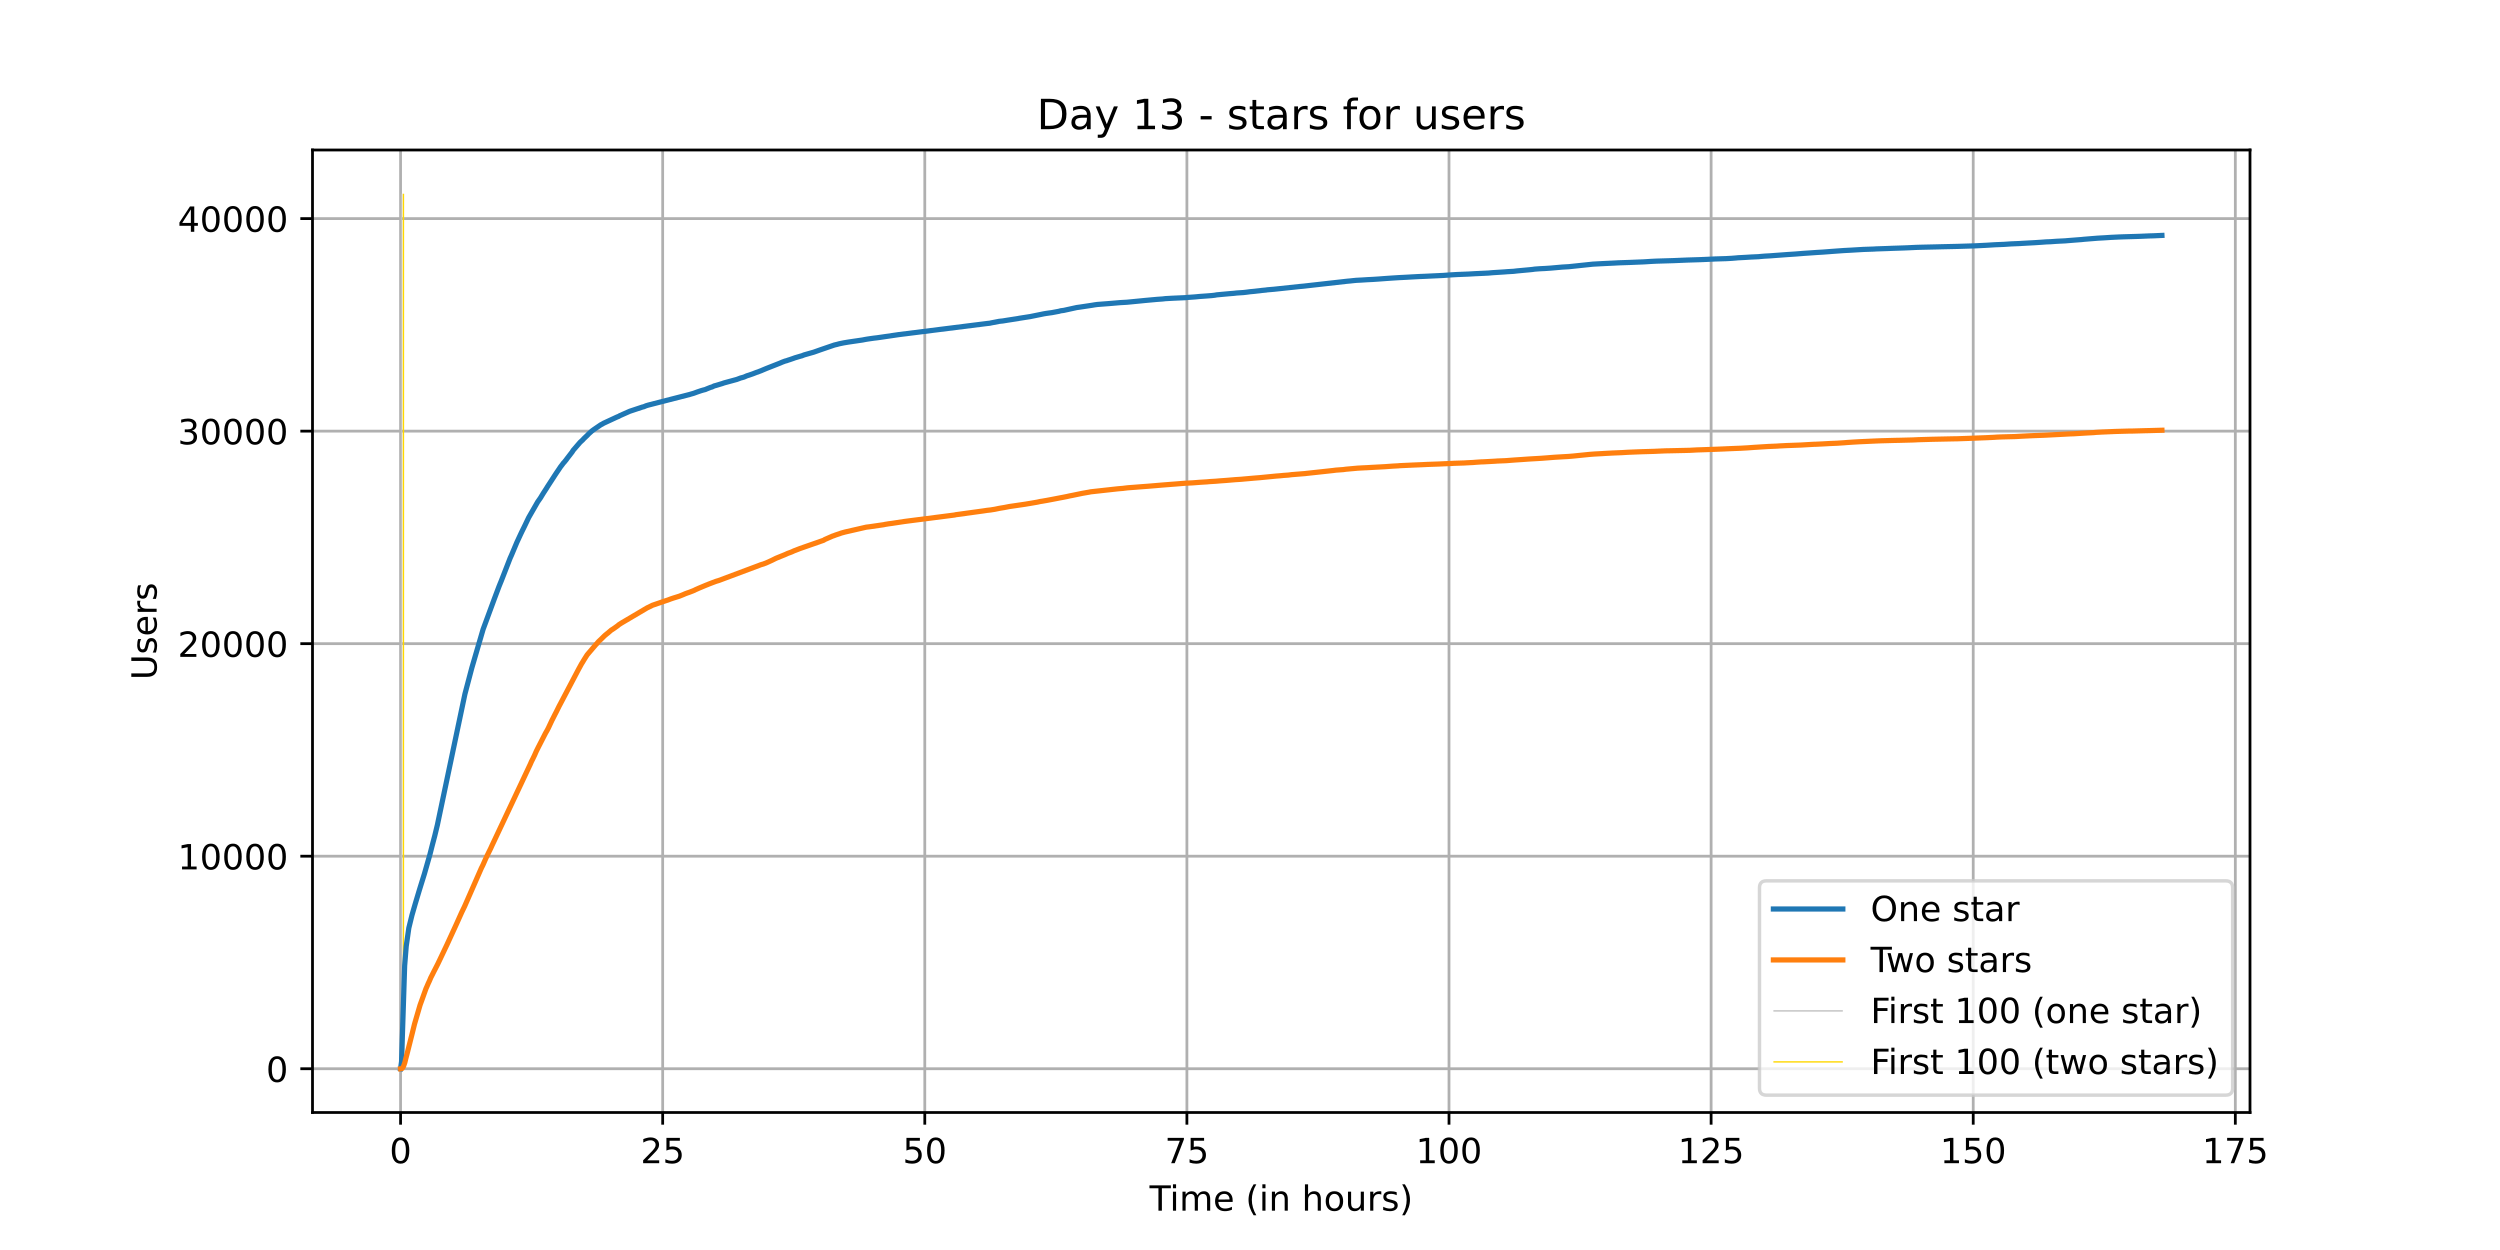<?xml version="1.0" encoding="utf-8" standalone="no"?>
<!DOCTYPE svg PUBLIC "-//W3C//DTD SVG 1.1//EN"
  "http://www.w3.org/Graphics/SVG/1.1/DTD/svg11.dtd">
<!-- Created with matplotlib (https://matplotlib.org/) -->
<svg height="360pt" version="1.1" viewBox="0 0 720 360" width="720pt" xmlns="http://www.w3.org/2000/svg" xmlns:xlink="http://www.w3.org/1999/xlink">
 <defs>
  <style type="text/css">*{stroke-linecap:butt;stroke-linejoin:round;}</style>
 </defs>
 <g id="figure_1">
  <g id="patch_1">
   <path d="M 0 360 
L 720 360 
L 720 0 
L 0 0 
z
" style="fill:#ffffff;"/>
  </g>
  <g id="axes_1">
   <g id="patch_2">
    <path d="M 90 320.4 
L 648 320.4 
L 648 43.2 
L 90 43.2 
z
" style="fill:#ffffff;"/>
   </g>
   <g id="matplotlib.axis_1">
    <g id="xtick_1">
     <g id="line2d_1">
      <path clip-path="url(#pedbdccab74)" d="M 115.364 320.4 
L 115.364 43.2 
" style="fill:none;stroke:#b0b0b0;stroke-linecap:square;stroke-width:0.8;"/>
     </g>
     <g id="line2d_2">
      <defs>
       <path d="M 0 0 
L 0 3.5 
" id="mbe514b36fb" style="stroke:#000000;stroke-width:0.8;"/>
      </defs>
      <g>
       <use style="stroke:#000000;stroke-width:0.8;" x="115.364" xlink:href="#mbe514b36fb" y="320.4"/>
      </g>
     </g>
     <g id="text_1">
      <!-- 0 -->
      <g transform="translate(112.182 334.998)scale(0.1 -0.1)">
       <defs>
        <path d="M 31.781 66.406 
Q 24.172 66.406 20.328 58.906 
Q 16.5 51.422 16.5 36.375 
Q 16.5 21.391 20.328 13.891 
Q 24.172 6.391 31.781 6.391 
Q 39.453 6.391 43.281 13.891 
Q 47.125 21.391 47.125 36.375 
Q 47.125 51.422 43.281 58.906 
Q 39.453 66.406 31.781 66.406 
z
M 31.781 74.219 
Q 44.047 74.219 50.516 64.516 
Q 56.984 54.828 56.984 36.375 
Q 56.984 17.969 50.516 8.266 
Q 44.047 -1.422 31.781 -1.422 
Q 19.531 -1.422 13.062 8.266 
Q 6.594 17.969 6.594 36.375 
Q 6.594 54.828 13.062 64.516 
Q 19.531 74.219 31.781 74.219 
z
" id="DejaVuSans-48"/>
       </defs>
       <use xlink:href="#DejaVuSans-48"/>
      </g>
     </g>
    </g>
    <g id="xtick_2">
     <g id="line2d_3">
      <path clip-path="url(#pedbdccab74)" d="M 190.851 320.4 
L 190.851 43.2 
" style="fill:none;stroke:#b0b0b0;stroke-linecap:square;stroke-width:0.8;"/>
     </g>
     <g id="line2d_4">
      <g>
       <use style="stroke:#000000;stroke-width:0.8;" x="190.851" xlink:href="#mbe514b36fb" y="320.4"/>
      </g>
     </g>
     <g id="text_2">
      <!-- 25 -->
      <g transform="translate(184.489 334.998)scale(0.1 -0.1)">
       <defs>
        <path d="M 19.188 8.297 
L 53.609 8.297 
L 53.609 0 
L 7.328 0 
L 7.328 8.297 
Q 12.938 14.109 22.625 23.891 
Q 32.328 33.688 34.812 36.531 
Q 39.547 41.844 41.422 45.531 
Q 43.312 49.219 43.312 52.781 
Q 43.312 58.594 39.234 62.25 
Q 35.156 65.922 28.609 65.922 
Q 23.969 65.922 18.812 64.312 
Q 13.672 62.703 7.812 59.422 
L 7.812 69.391 
Q 13.766 71.781 18.938 73 
Q 24.125 74.219 28.422 74.219 
Q 39.75 74.219 46.484 68.547 
Q 53.219 62.891 53.219 53.422 
Q 53.219 48.922 51.531 44.891 
Q 49.859 40.875 45.406 35.406 
Q 44.188 33.984 37.641 27.219 
Q 31.109 20.453 19.188 8.297 
z
" id="DejaVuSans-50"/>
        <path d="M 10.797 72.906 
L 49.516 72.906 
L 49.516 64.594 
L 19.828 64.594 
L 19.828 46.734 
Q 21.969 47.469 24.109 47.828 
Q 26.266 48.188 28.422 48.188 
Q 40.625 48.188 47.75 41.5 
Q 54.891 34.812 54.891 23.391 
Q 54.891 11.625 47.562 5.094 
Q 40.234 -1.422 26.906 -1.422 
Q 22.312 -1.422 17.547 -0.641 
Q 12.797 0.141 7.719 1.703 
L 7.719 11.625 
Q 12.109 9.234 16.797 8.062 
Q 21.484 6.891 26.703 6.891 
Q 35.156 6.891 40.078 11.328 
Q 45.016 15.766 45.016 23.391 
Q 45.016 31 40.078 35.438 
Q 35.156 39.891 26.703 39.891 
Q 22.75 39.891 18.812 39.016 
Q 14.891 38.141 10.797 36.281 
z
" id="DejaVuSans-53"/>
       </defs>
       <use xlink:href="#DejaVuSans-50"/>
       <use x="63.623" xlink:href="#DejaVuSans-53"/>
      </g>
     </g>
    </g>
    <g id="xtick_3">
     <g id="line2d_5">
      <path clip-path="url(#pedbdccab74)" d="M 266.338 320.4 
L 266.338 43.2 
" style="fill:none;stroke:#b0b0b0;stroke-linecap:square;stroke-width:0.8;"/>
     </g>
     <g id="line2d_6">
      <g>
       <use style="stroke:#000000;stroke-width:0.8;" x="266.338" xlink:href="#mbe514b36fb" y="320.4"/>
      </g>
     </g>
     <g id="text_3">
      <!-- 50 -->
      <g transform="translate(259.976 334.998)scale(0.1 -0.1)">
       <use xlink:href="#DejaVuSans-53"/>
       <use x="63.623" xlink:href="#DejaVuSans-48"/>
      </g>
     </g>
    </g>
    <g id="xtick_4">
     <g id="line2d_7">
      <path clip-path="url(#pedbdccab74)" d="M 341.826 320.4 
L 341.826 43.2 
" style="fill:none;stroke:#b0b0b0;stroke-linecap:square;stroke-width:0.8;"/>
     </g>
     <g id="line2d_8">
      <g>
       <use style="stroke:#000000;stroke-width:0.8;" x="341.826" xlink:href="#mbe514b36fb" y="320.4"/>
      </g>
     </g>
     <g id="text_4">
      <!-- 75 -->
      <g transform="translate(335.463 334.998)scale(0.1 -0.1)">
       <defs>
        <path d="M 8.203 72.906 
L 55.078 72.906 
L 55.078 68.703 
L 28.609 0 
L 18.312 0 
L 43.219 64.594 
L 8.203 64.594 
z
" id="DejaVuSans-55"/>
       </defs>
       <use xlink:href="#DejaVuSans-55"/>
       <use x="63.623" xlink:href="#DejaVuSans-53"/>
      </g>
     </g>
    </g>
    <g id="xtick_5">
     <g id="line2d_9">
      <path clip-path="url(#pedbdccab74)" d="M 417.313 320.4 
L 417.313 43.2 
" style="fill:none;stroke:#b0b0b0;stroke-linecap:square;stroke-width:0.8;"/>
     </g>
     <g id="line2d_10">
      <g>
       <use style="stroke:#000000;stroke-width:0.8;" x="417.313" xlink:href="#mbe514b36fb" y="320.4"/>
      </g>
     </g>
     <g id="text_5">
      <!-- 100 -->
      <g transform="translate(407.769 334.998)scale(0.1 -0.1)">
       <defs>
        <path d="M 12.406 8.297 
L 28.516 8.297 
L 28.516 63.922 
L 10.984 60.406 
L 10.984 69.391 
L 28.422 72.906 
L 38.281 72.906 
L 38.281 8.297 
L 54.391 8.297 
L 54.391 0 
L 12.406 0 
z
" id="DejaVuSans-49"/>
       </defs>
       <use xlink:href="#DejaVuSans-49"/>
       <use x="63.623" xlink:href="#DejaVuSans-48"/>
       <use x="127.246" xlink:href="#DejaVuSans-48"/>
      </g>
     </g>
    </g>
    <g id="xtick_6">
     <g id="line2d_11">
      <path clip-path="url(#pedbdccab74)" d="M 492.801 320.4 
L 492.801 43.2 
" style="fill:none;stroke:#b0b0b0;stroke-linecap:square;stroke-width:0.8;"/>
     </g>
     <g id="line2d_12">
      <g>
       <use style="stroke:#000000;stroke-width:0.8;" x="492.801" xlink:href="#mbe514b36fb" y="320.4"/>
      </g>
     </g>
     <g id="text_6">
      <!-- 125 -->
      <g transform="translate(483.257 334.998)scale(0.1 -0.1)">
       <use xlink:href="#DejaVuSans-49"/>
       <use x="63.623" xlink:href="#DejaVuSans-50"/>
       <use x="127.246" xlink:href="#DejaVuSans-53"/>
      </g>
     </g>
    </g>
    <g id="xtick_7">
     <g id="line2d_13">
      <path clip-path="url(#pedbdccab74)" d="M 568.288 320.4 
L 568.288 43.2 
" style="fill:none;stroke:#b0b0b0;stroke-linecap:square;stroke-width:0.8;"/>
     </g>
     <g id="line2d_14">
      <g>
       <use style="stroke:#000000;stroke-width:0.8;" x="568.288" xlink:href="#mbe514b36fb" y="320.4"/>
      </g>
     </g>
     <g id="text_7">
      <!-- 150 -->
      <g transform="translate(558.744 334.998)scale(0.1 -0.1)">
       <use xlink:href="#DejaVuSans-49"/>
       <use x="63.623" xlink:href="#DejaVuSans-53"/>
       <use x="127.246" xlink:href="#DejaVuSans-48"/>
      </g>
     </g>
    </g>
    <g id="xtick_8">
     <g id="line2d_15">
      <path clip-path="url(#pedbdccab74)" d="M 643.775 320.4 
L 643.775 43.2 
" style="fill:none;stroke:#b0b0b0;stroke-linecap:square;stroke-width:0.8;"/>
     </g>
     <g id="line2d_16">
      <g>
       <use style="stroke:#000000;stroke-width:0.8;" x="643.775" xlink:href="#mbe514b36fb" y="320.4"/>
      </g>
     </g>
     <g id="text_8">
      <!-- 175 -->
      <g transform="translate(634.232 334.998)scale(0.1 -0.1)">
       <use xlink:href="#DejaVuSans-49"/>
       <use x="63.623" xlink:href="#DejaVuSans-55"/>
       <use x="127.246" xlink:href="#DejaVuSans-53"/>
      </g>
     </g>
    </g>
    <g id="text_9">
     <!-- Time (in hours) -->
     <g transform="translate(331.072 348.677)scale(0.1 -0.1)">
      <defs>
       <path d="M -0.297 72.906 
L 61.375 72.906 
L 61.375 64.594 
L 35.5 64.594 
L 35.5 0 
L 25.594 0 
L 25.594 64.594 
L -0.297 64.594 
z
" id="DejaVuSans-84"/>
       <path d="M 9.422 54.688 
L 18.406 54.688 
L 18.406 0 
L 9.422 0 
z
M 9.422 75.984 
L 18.406 75.984 
L 18.406 64.594 
L 9.422 64.594 
z
" id="DejaVuSans-105"/>
       <path d="M 52 44.188 
Q 55.375 50.25 60.062 53.125 
Q 64.75 56 71.094 56 
Q 79.641 56 84.281 50.016 
Q 88.922 44.047 88.922 33.016 
L 88.922 0 
L 79.891 0 
L 79.891 32.719 
Q 79.891 40.578 77.094 44.375 
Q 74.312 48.188 68.609 48.188 
Q 61.625 48.188 57.562 43.547 
Q 53.516 38.922 53.516 30.906 
L 53.516 0 
L 44.484 0 
L 44.484 32.719 
Q 44.484 40.625 41.703 44.406 
Q 38.922 48.188 33.109 48.188 
Q 26.219 48.188 22.156 43.531 
Q 18.109 38.875 18.109 30.906 
L 18.109 0 
L 9.078 0 
L 9.078 54.688 
L 18.109 54.688 
L 18.109 46.188 
Q 21.188 51.219 25.484 53.609 
Q 29.781 56 35.688 56 
Q 41.656 56 45.828 52.969 
Q 50 49.953 52 44.188 
z
" id="DejaVuSans-109"/>
       <path d="M 56.203 29.594 
L 56.203 25.203 
L 14.891 25.203 
Q 15.484 15.922 20.484 11.062 
Q 25.484 6.203 34.422 6.203 
Q 39.594 6.203 44.453 7.469 
Q 49.312 8.734 54.109 11.281 
L 54.109 2.781 
Q 49.266 0.734 44.188 -0.344 
Q 39.109 -1.422 33.891 -1.422 
Q 20.797 -1.422 13.156 6.188 
Q 5.516 13.812 5.516 26.812 
Q 5.516 40.234 12.766 48.109 
Q 20.016 56 32.328 56 
Q 43.359 56 49.781 48.891 
Q 56.203 41.797 56.203 29.594 
z
M 47.219 32.234 
Q 47.125 39.594 43.094 43.984 
Q 39.062 48.391 32.422 48.391 
Q 24.906 48.391 20.391 44.141 
Q 15.875 39.891 15.188 32.172 
z
" id="DejaVuSans-101"/>
       <path id="DejaVuSans-32"/>
       <path d="M 31 75.875 
Q 24.469 64.656 21.281 53.656 
Q 18.109 42.672 18.109 31.391 
Q 18.109 20.125 21.312 9.062 
Q 24.516 -2 31 -13.188 
L 23.188 -13.188 
Q 15.875 -1.703 12.234 9.375 
Q 8.594 20.453 8.594 31.391 
Q 8.594 42.281 12.203 53.312 
Q 15.828 64.359 23.188 75.875 
z
" id="DejaVuSans-40"/>
       <path d="M 54.891 33.016 
L 54.891 0 
L 45.906 0 
L 45.906 32.719 
Q 45.906 40.484 42.875 44.328 
Q 39.844 48.188 33.797 48.188 
Q 26.516 48.188 22.312 43.547 
Q 18.109 38.922 18.109 30.906 
L 18.109 0 
L 9.078 0 
L 9.078 54.688 
L 18.109 54.688 
L 18.109 46.188 
Q 21.344 51.125 25.703 53.562 
Q 30.078 56 35.797 56 
Q 45.219 56 50.047 50.172 
Q 54.891 44.344 54.891 33.016 
z
" id="DejaVuSans-110"/>
       <path d="M 54.891 33.016 
L 54.891 0 
L 45.906 0 
L 45.906 32.719 
Q 45.906 40.484 42.875 44.328 
Q 39.844 48.188 33.797 48.188 
Q 26.516 48.188 22.312 43.547 
Q 18.109 38.922 18.109 30.906 
L 18.109 0 
L 9.078 0 
L 9.078 75.984 
L 18.109 75.984 
L 18.109 46.188 
Q 21.344 51.125 25.703 53.562 
Q 30.078 56 35.797 56 
Q 45.219 56 50.047 50.172 
Q 54.891 44.344 54.891 33.016 
z
" id="DejaVuSans-104"/>
       <path d="M 30.609 48.391 
Q 23.391 48.391 19.188 42.75 
Q 14.984 37.109 14.984 27.297 
Q 14.984 17.484 19.156 11.844 
Q 23.344 6.203 30.609 6.203 
Q 37.797 6.203 41.984 11.859 
Q 46.188 17.531 46.188 27.297 
Q 46.188 37.016 41.984 42.703 
Q 37.797 48.391 30.609 48.391 
z
M 30.609 56 
Q 42.328 56 49.016 48.375 
Q 55.719 40.766 55.719 27.297 
Q 55.719 13.875 49.016 6.219 
Q 42.328 -1.422 30.609 -1.422 
Q 18.844 -1.422 12.172 6.219 
Q 5.516 13.875 5.516 27.297 
Q 5.516 40.766 12.172 48.375 
Q 18.844 56 30.609 56 
z
" id="DejaVuSans-111"/>
       <path d="M 8.5 21.578 
L 8.5 54.688 
L 17.484 54.688 
L 17.484 21.922 
Q 17.484 14.156 20.5 10.266 
Q 23.531 6.391 29.594 6.391 
Q 36.859 6.391 41.078 11.031 
Q 45.312 15.672 45.312 23.688 
L 45.312 54.688 
L 54.297 54.688 
L 54.297 0 
L 45.312 0 
L 45.312 8.406 
Q 42.047 3.422 37.719 1 
Q 33.406 -1.422 27.688 -1.422 
Q 18.266 -1.422 13.375 4.438 
Q 8.5 10.297 8.5 21.578 
z
M 31.109 56 
z
" id="DejaVuSans-117"/>
       <path d="M 41.109 46.297 
Q 39.594 47.172 37.812 47.578 
Q 36.031 48 33.891 48 
Q 26.266 48 22.188 43.047 
Q 18.109 38.094 18.109 28.812 
L 18.109 0 
L 9.078 0 
L 9.078 54.688 
L 18.109 54.688 
L 18.109 46.188 
Q 20.953 51.172 25.484 53.578 
Q 30.031 56 36.531 56 
Q 37.453 56 38.578 55.875 
Q 39.703 55.766 41.062 55.516 
z
" id="DejaVuSans-114"/>
       <path d="M 44.281 53.078 
L 44.281 44.578 
Q 40.484 46.531 36.375 47.5 
Q 32.281 48.484 27.875 48.484 
Q 21.188 48.484 17.844 46.438 
Q 14.5 44.391 14.5 40.281 
Q 14.5 37.156 16.891 35.375 
Q 19.281 33.594 26.516 31.984 
L 29.594 31.297 
Q 39.156 29.25 43.188 25.516 
Q 47.219 21.781 47.219 15.094 
Q 47.219 7.469 41.188 3.016 
Q 35.156 -1.422 24.609 -1.422 
Q 20.219 -1.422 15.453 -0.562 
Q 10.688 0.297 5.422 2 
L 5.422 11.281 
Q 10.406 8.688 15.234 7.391 
Q 20.062 6.109 24.812 6.109 
Q 31.156 6.109 34.562 8.281 
Q 37.984 10.453 37.984 14.406 
Q 37.984 18.062 35.516 20.016 
Q 33.062 21.969 24.703 23.781 
L 21.578 24.516 
Q 13.234 26.266 9.516 29.906 
Q 5.812 33.547 5.812 39.891 
Q 5.812 47.609 11.281 51.797 
Q 16.75 56 26.812 56 
Q 31.781 56 36.172 55.266 
Q 40.578 54.547 44.281 53.078 
z
" id="DejaVuSans-115"/>
       <path d="M 8.016 75.875 
L 15.828 75.875 
Q 23.141 64.359 26.781 53.312 
Q 30.422 42.281 30.422 31.391 
Q 30.422 20.453 26.781 9.375 
Q 23.141 -1.703 15.828 -13.188 
L 8.016 -13.188 
Q 14.5 -2 17.703 9.062 
Q 20.906 20.125 20.906 31.391 
Q 20.906 42.672 17.703 53.656 
Q 14.5 64.656 8.016 75.875 
z
" id="DejaVuSans-41"/>
      </defs>
      <use xlink:href="#DejaVuSans-84"/>
      <use x="57.959" xlink:href="#DejaVuSans-105"/>
      <use x="85.742" xlink:href="#DejaVuSans-109"/>
      <use x="183.154" xlink:href="#DejaVuSans-101"/>
      <use x="244.678" xlink:href="#DejaVuSans-32"/>
      <use x="276.465" xlink:href="#DejaVuSans-40"/>
      <use x="315.479" xlink:href="#DejaVuSans-105"/>
      <use x="343.262" xlink:href="#DejaVuSans-110"/>
      <use x="406.641" xlink:href="#DejaVuSans-32"/>
      <use x="438.428" xlink:href="#DejaVuSans-104"/>
      <use x="501.807" xlink:href="#DejaVuSans-111"/>
      <use x="562.988" xlink:href="#DejaVuSans-117"/>
      <use x="626.367" xlink:href="#DejaVuSans-114"/>
      <use x="667.48" xlink:href="#DejaVuSans-115"/>
      <use x="719.58" xlink:href="#DejaVuSans-41"/>
     </g>
    </g>
   </g>
   <g id="matplotlib.axis_2">
    <g id="ytick_1">
     <g id="line2d_17">
      <path clip-path="url(#pedbdccab74)" d="M 90 307.8 
L 648 307.8 
" style="fill:none;stroke:#b0b0b0;stroke-linecap:square;stroke-width:0.8;"/>
     </g>
     <g id="line2d_18">
      <defs>
       <path d="M 0 0 
L -3.5 0 
" id="md3cf6051d0" style="stroke:#000000;stroke-width:0.8;"/>
      </defs>
      <g>
       <use style="stroke:#000000;stroke-width:0.8;" x="90" xlink:href="#md3cf6051d0" y="307.8"/>
      </g>
     </g>
     <g id="text_10">
      <!-- 0 -->
      <g transform="translate(76.638 311.599)scale(0.1 -0.1)">
       <use xlink:href="#DejaVuSans-48"/>
      </g>
     </g>
    </g>
    <g id="ytick_2">
     <g id="line2d_19">
      <path clip-path="url(#pedbdccab74)" d="M 90 246.588 
L 648 246.588 
" style="fill:none;stroke:#b0b0b0;stroke-linecap:square;stroke-width:0.8;"/>
     </g>
     <g id="line2d_20">
      <g>
       <use style="stroke:#000000;stroke-width:0.8;" x="90" xlink:href="#md3cf6051d0" y="246.588"/>
      </g>
     </g>
     <g id="text_11">
      <!-- 10000 -->
      <g transform="translate(51.188 250.387)scale(0.1 -0.1)">
       <use xlink:href="#DejaVuSans-49"/>
       <use x="63.623" xlink:href="#DejaVuSans-48"/>
       <use x="127.246" xlink:href="#DejaVuSans-48"/>
       <use x="190.869" xlink:href="#DejaVuSans-48"/>
       <use x="254.492" xlink:href="#DejaVuSans-48"/>
      </g>
     </g>
    </g>
    <g id="ytick_3">
     <g id="line2d_21">
      <path clip-path="url(#pedbdccab74)" d="M 90 185.376 
L 648 185.376 
" style="fill:none;stroke:#b0b0b0;stroke-linecap:square;stroke-width:0.8;"/>
     </g>
     <g id="line2d_22">
      <g>
       <use style="stroke:#000000;stroke-width:0.8;" x="90" xlink:href="#md3cf6051d0" y="185.376"/>
      </g>
     </g>
     <g id="text_12">
      <!-- 20000 -->
      <g transform="translate(51.188 189.175)scale(0.1 -0.1)">
       <use xlink:href="#DejaVuSans-50"/>
       <use x="63.623" xlink:href="#DejaVuSans-48"/>
       <use x="127.246" xlink:href="#DejaVuSans-48"/>
       <use x="190.869" xlink:href="#DejaVuSans-48"/>
       <use x="254.492" xlink:href="#DejaVuSans-48"/>
      </g>
     </g>
    </g>
    <g id="ytick_4">
     <g id="line2d_23">
      <path clip-path="url(#pedbdccab74)" d="M 90 124.164 
L 648 124.164 
" style="fill:none;stroke:#b0b0b0;stroke-linecap:square;stroke-width:0.8;"/>
     </g>
     <g id="line2d_24">
      <g>
       <use style="stroke:#000000;stroke-width:0.8;" x="90" xlink:href="#md3cf6051d0" y="124.164"/>
      </g>
     </g>
     <g id="text_13">
      <!-- 30000 -->
      <g transform="translate(51.188 127.963)scale(0.1 -0.1)">
       <defs>
        <path d="M 40.578 39.312 
Q 47.656 37.797 51.625 33 
Q 55.609 28.219 55.609 21.188 
Q 55.609 10.406 48.188 4.484 
Q 40.766 -1.422 27.094 -1.422 
Q 22.516 -1.422 17.656 -0.516 
Q 12.797 0.391 7.625 2.203 
L 7.625 11.719 
Q 11.719 9.328 16.594 8.109 
Q 21.484 6.891 26.812 6.891 
Q 36.078 6.891 40.938 10.547 
Q 45.797 14.203 45.797 21.188 
Q 45.797 27.641 41.281 31.266 
Q 36.766 34.906 28.719 34.906 
L 20.219 34.906 
L 20.219 43.016 
L 29.109 43.016 
Q 36.375 43.016 40.234 45.922 
Q 44.094 48.828 44.094 54.297 
Q 44.094 59.906 40.109 62.906 
Q 36.141 65.922 28.719 65.922 
Q 24.656 65.922 20.016 65.031 
Q 15.375 64.156 9.812 62.312 
L 9.812 71.094 
Q 15.438 72.656 20.344 73.438 
Q 25.25 74.219 29.594 74.219 
Q 40.828 74.219 47.359 69.109 
Q 53.906 64.016 53.906 55.328 
Q 53.906 49.266 50.438 45.094 
Q 46.969 40.922 40.578 39.312 
z
" id="DejaVuSans-51"/>
       </defs>
       <use xlink:href="#DejaVuSans-51"/>
       <use x="63.623" xlink:href="#DejaVuSans-48"/>
       <use x="127.246" xlink:href="#DejaVuSans-48"/>
       <use x="190.869" xlink:href="#DejaVuSans-48"/>
       <use x="254.492" xlink:href="#DejaVuSans-48"/>
      </g>
     </g>
    </g>
    <g id="ytick_5">
     <g id="line2d_25">
      <path clip-path="url(#pedbdccab74)" d="M 90 62.952 
L 648 62.952 
" style="fill:none;stroke:#b0b0b0;stroke-linecap:square;stroke-width:0.8;"/>
     </g>
     <g id="line2d_26">
      <g>
       <use style="stroke:#000000;stroke-width:0.8;" x="90" xlink:href="#md3cf6051d0" y="62.952"/>
      </g>
     </g>
     <g id="text_14">
      <!-- 40000 -->
      <g transform="translate(51.188 66.751)scale(0.1 -0.1)">
       <defs>
        <path d="M 37.797 64.312 
L 12.891 25.391 
L 37.797 25.391 
z
M 35.203 72.906 
L 47.609 72.906 
L 47.609 25.391 
L 58.016 25.391 
L 58.016 17.188 
L 47.609 17.188 
L 47.609 0 
L 37.797 0 
L 37.797 17.188 
L 4.891 17.188 
L 4.891 26.703 
z
" id="DejaVuSans-52"/>
       </defs>
       <use xlink:href="#DejaVuSans-52"/>
       <use x="63.623" xlink:href="#DejaVuSans-48"/>
       <use x="127.246" xlink:href="#DejaVuSans-48"/>
       <use x="190.869" xlink:href="#DejaVuSans-48"/>
       <use x="254.492" xlink:href="#DejaVuSans-48"/>
      </g>
     </g>
    </g>
    <g id="text_15">
     <!-- Users -->
     <g transform="translate(45.108 195.801)rotate(-90)scale(0.1 -0.1)">
      <defs>
       <path d="M 8.688 72.906 
L 18.609 72.906 
L 18.609 28.609 
Q 18.609 16.891 22.844 11.734 
Q 27.094 6.594 36.625 6.594 
Q 46.094 6.594 50.344 11.734 
Q 54.594 16.891 54.594 28.609 
L 54.594 72.906 
L 64.5 72.906 
L 64.5 27.391 
Q 64.5 13.141 57.438 5.859 
Q 50.391 -1.422 36.625 -1.422 
Q 22.797 -1.422 15.734 5.859 
Q 8.688 13.141 8.688 27.391 
z
" id="DejaVuSans-85"/>
      </defs>
      <use xlink:href="#DejaVuSans-85"/>
      <use x="73.193" xlink:href="#DejaVuSans-115"/>
      <use x="125.293" xlink:href="#DejaVuSans-101"/>
      <use x="186.816" xlink:href="#DejaVuSans-114"/>
      <use x="227.93" xlink:href="#DejaVuSans-115"/>
     </g>
    </g>
   </g>
   <g id="LineCollection_1">
    <path clip-path="url(#pedbdccab74)" d="M 115.644 307.8 
L 115.644 55.8 
" style="fill:none;stroke:#c0c0c0;stroke-width:0.4;"/>
   </g>
   <g id="LineCollection_2">
    <path clip-path="url(#pedbdccab74)" d="M 116.192 307.8 
L 116.192 55.8 
" style="fill:none;stroke:#ffd700;stroke-width:0.4;"/>
   </g>
   <g id="line2d_27">
    <path clip-path="url(#pedbdccab74)" d="M 115.364 307.8 
L 115.644 305.768 
L 116.541 278.106 
L 116.99 272.524 
L 117.738 267.284 
L 118.636 263.605 
L 119.583 260.324 
L 120.831 256.162 
L 122.226 251.675 
L 123.822 246.074 
L 124.52 243.325 
L 125.219 240.663 
L 125.967 237.578 
L 126.516 234.958 
L 133.897 199.883 
L 135.892 192.324 
L 139.134 181.238 
L 139.882 179.212 
L 142.376 172.448 
L 143.722 168.879 
L 144.071 168.016 
L 144.37 167.288 
L 146.916 160.75 
L 147.315 159.863 
L 148.861 156.19 
L 149.908 153.931 
L 150.357 152.989 
L 151.005 151.679 
L 151.853 149.91 
L 152.252 149.071 
L 154.845 144.554 
L 155.643 143.415 
L 156.441 142.099 
L 157.439 140.557 
L 157.588 140.299 
L 159.983 136.608 
L 160.431 135.935 
L 160.88 135.28 
L 161.429 134.454 
L 161.977 133.744 
L 162.227 133.389 
L 162.426 133.199 
L 163.125 132.342 
L 163.274 132.115 
L 164.77 130.181 
L 165.07 129.691 
L 167.065 127.384 
L 167.813 126.698 
L 168.112 126.355 
L 169.21 125.309 
L 169.459 125.027 
L 169.758 124.752 
L 170.506 124.084 
L 171.055 123.687 
L 173.049 122.328 
L 173.349 122.187 
L 173.848 121.887 
L 177.688 120.106 
L 178.187 119.91 
L 178.485 119.726 
L 181.378 118.441 
L 185.019 117.229 
L 185.418 117.137 
L 186.066 116.861 
L 186.665 116.678 
L 198.584 113.617 
L 199.133 113.452 
L 199.532 113.342 
L 199.832 113.25 
L 200.778 112.901 
L 201.876 112.528 
L 202.474 112.35 
L 203.124 112.185 
L 203.572 111.989 
L 204.669 111.554 
L 205.068 111.45 
L 205.667 111.15 
L 206.165 111.022 
L 208.061 110.446 
L 208.51 110.281 
L 212.201 109.277 
L 213.304 108.861 
L 213.703 108.757 
L 214.251 108.604 
L 214.75 108.384 
L 215.099 108.231 
L 215.698 108.047 
L 216.845 107.649 
L 217.943 107.221 
L 218.241 107.135 
L 218.84 106.896 
L 219.239 106.749 
L 219.538 106.615 
L 220.137 106.364 
L 220.735 106.113 
L 224.626 104.582 
L 225.275 104.301 
L 226.073 104.001 
L 226.571 103.872 
L 227.02 103.707 
L 227.419 103.585 
L 228.417 103.242 
L 228.915 103.058 
L 230.562 102.568 
L 230.961 102.464 
L 231.56 102.22 
L 234.353 101.424 
L 235.201 101.124 
L 236.199 100.769 
L 240.289 99.367 
L 241.137 99.165 
L 241.687 99.012 
L 242.983 98.743 
L 244.38 98.51 
L 248.422 97.916 
L 249.12 97.776 
L 249.768 97.665 
L 250.966 97.488 
L 251.714 97.384 
L 252.512 97.292 
L 253.31 97.182 
L 257.65 96.545 
L 258.796 96.374 
L 284.246 93.172 
L 285.044 93.087 
L 285.542 92.976 
L 287.787 92.542 
L 288.784 92.438 
L 290.181 92.211 
L 293.223 91.74 
L 293.522 91.673 
L 296.664 91.183 
L 299.357 90.638 
L 299.906 90.528 
L 300.554 90.393 
L 301.153 90.289 
L 302.201 90.136 
L 302.899 90.044 
L 303.248 89.977 
L 304.945 89.659 
L 305.494 89.506 
L 306.342 89.396 
L 310.084 88.575 
L 310.883 88.465 
L 314.624 87.902 
L 315.223 87.798 
L 316.021 87.688 
L 318.415 87.504 
L 319.813 87.394 
L 322.607 87.155 
L 324.553 87.045 
L 328.692 86.641 
L 329.789 86.531 
L 333.28 86.213 
L 334.776 86.109 
L 335.674 86.004 
L 337.669 85.894 
L 339.115 85.827 
L 341.459 85.723 
L 342.207 85.649 
L 343.703 85.545 
L 344.351 85.496 
L 345.448 85.386 
L 347.593 85.233 
L 348.99 85.123 
L 349.838 85.025 
L 350.436 84.915 
L 354.026 84.584 
L 355.324 84.48 
L 356.171 84.382 
L 358.118 84.254 
L 359.016 84.15 
L 360.014 84.015 
L 361.211 83.905 
L 362.009 83.813 
L 362.956 83.709 
L 363.455 83.642 
L 364.602 83.531 
L 364.901 83.476 
L 365.6 83.415 
L 366.897 83.305 
L 374.181 82.528 
L 375.378 82.417 
L 387.902 81.003 
L 389.05 80.899 
L 389.499 80.844 
L 390.596 80.734 
L 392.142 80.655 
L 393.889 80.544 
L 395.385 80.471 
L 397.031 80.361 
L 399.277 80.195 
L 400.872 80.085 
L 402.768 79.963 
L 404.962 79.853 
L 406.657 79.755 
L 408.603 79.651 
L 409.151 79.626 
L 410.498 79.571 
L 412.794 79.461 
L 413.344 79.436 
L 415.639 79.326 
L 417.835 79.167 
L 419.78 79.057 
L 420.279 79.039 
L 423.022 78.928 
L 424.768 78.824 
L 427.162 78.714 
L 428.658 78.641 
L 429.904 78.53 
L 431.8 78.408 
L 433.396 78.304 
L 434.045 78.249 
L 435.94 78.139 
L 436.838 78.029 
L 440.479 77.692 
L 441.426 77.594 
L 441.975 77.508 
L 443.47 77.398 
L 444.967 77.325 
L 446.612 77.214 
L 449.906 76.921 
L 451.802 76.81 
L 458.739 76.076 
L 460.736 75.966 
L 462.282 75.886 
L 464.626 75.776 
L 466.221 75.69 
L 469.414 75.58 
L 470.76 75.525 
L 473.303 75.421 
L 473.852 75.39 
L 475.548 75.28 
L 477.044 75.207 
L 480.784 75.096 
L 481.981 75.06 
L 484.624 74.95 
L 485.97 74.894 
L 489.511 74.784 
L 490.858 74.729 
L 493.251 74.619 
L 493.8 74.588 
L 497.142 74.484 
L 498.788 74.393 
L 500.135 74.282 
L 500.434 74.246 
L 502.528 74.135 
L 504.324 74.025 
L 506.468 73.927 
L 506.917 73.878 
L 508.213 73.768 
L 509.86 73.676 
L 511.306 73.566 
L 513.351 73.419 
L 514.797 73.309 
L 515.396 73.272 
L 517.041 73.162 
L 519.587 72.96 
L 521.233 72.85 
L 523.229 72.709 
L 525.075 72.599 
L 527.471 72.415 
L 528.967 72.305 
L 531.113 72.152 
L 533.21 72.042 
L 535.006 71.932 
L 536.702 71.834 
L 539.695 71.73 
L 540.293 71.687 
L 543.536 71.577 
L 544.882 71.522 
L 548.223 71.412 
L 549.57 71.356 
L 551.914 71.246 
L 553.112 71.21 
L 557.9 71.099 
L 559.047 71.069 
L 563.835 70.959 
L 565.032 70.922 
L 568.623 70.812 
L 570.119 70.738 
L 572.164 70.634 
L 572.763 70.597 
L 574.558 70.487 
L 577.201 70.377 
L 579.196 70.242 
L 581.789 70.132 
L 582.188 70.102 
L 583.834 70.01 
L 585.88 69.9 
L 587.825 69.771 
L 589.321 69.661 
L 590.618 69.612 
L 592.114 69.502 
L 592.663 69.471 
L 594.758 69.367 
L 595.456 69.306 
L 597.999 69.104 
L 599.446 68.994 
L 600.194 68.914 
L 601.54 68.804 
L 604.134 68.596 
L 606.079 68.486 
L 607.974 68.363 
L 610.268 68.253 
L 611.565 68.204 
L 615.306 68.094 
L 616.552 68.051 
L 619.095 67.941 
L 620.243 67.91 
L 622.636 67.8 
L 622.636 67.8 
" style="fill:none;stroke:#1f77b4;stroke-linecap:square;stroke-width:1.5;"/>
   </g>
   <g id="line2d_28">
    <path clip-path="url(#pedbdccab74)" d="M 115.364 307.8 
L 115.793 307.727 
L 116.192 307.157 
L 116.592 306.019 
L 116.841 304.978 
L 117.24 303.466 
L 118.786 297.339 
L 119.384 294.915 
L 120.98 289.449 
L 121.579 287.796 
L 122.676 284.735 
L 122.925 284.184 
L 123.323 283.254 
L 123.673 282.507 
L 124.072 281.558 
L 124.471 280.781 
L 124.87 279.979 
L 125.419 278.914 
L 126.116 277.549 
L 126.615 276.502 
L 128.759 271.997 
L 130.953 267.223 
L 131.552 265.919 
L 132.4 264.021 
L 132.998 262.699 
L 133.798 261.04 
L 138.635 250.01 
L 139.084 249.116 
L 139.882 247.298 
L 140.48 246.037 
L 141.328 244.317 
L 141.727 243.429 
L 142.276 242.273 
L 152.751 220.034 
L 153.05 219.336 
L 153.399 218.657 
L 153.948 217.518 
L 154.446 216.38 
L 154.995 215.278 
L 157.09 211.183 
L 157.588 210.32 
L 157.938 209.647 
L 158.984 207.406 
L 159.084 207.229 
L 159.832 205.747 
L 160.182 205.08 
L 161.029 203.372 
L 161.329 202.809 
L 166.217 193.523 
L 166.666 192.672 
L 167.514 191.13 
L 167.713 190.83 
L 168.212 189.991 
L 169.11 188.577 
L 171.554 185.707 
L 171.803 185.462 
L 172.052 185.15 
L 172.401 184.752 
L 172.651 184.513 
L 173.049 184.146 
L 173.948 183.258 
L 174.197 183.019 
L 174.745 182.566 
L 175.094 182.297 
L 175.543 181.905 
L 176.092 181.434 
L 176.342 181.299 
L 176.99 180.859 
L 177.937 180.179 
L 178.187 179.947 
L 178.984 179.432 
L 179.234 179.285 
L 186.415 175.043 
L 186.714 174.915 
L 187.911 174.315 
L 191.801 172.987 
L 192.351 172.809 
L 193.148 172.503 
L 193.946 172.234 
L 195.642 171.707 
L 196.839 171.224 
L 197.038 171.138 
L 197.238 171.04 
L 197.985 170.759 
L 198.435 170.612 
L 199.482 170.208 
L 199.981 170 
L 200.33 169.816 
L 200.878 169.577 
L 201.227 169.418 
L 203.373 168.518 
L 203.872 168.328 
L 204.071 168.237 
L 205.267 167.778 
L 206.115 167.459 
L 206.415 167.361 
L 207.013 167.184 
L 218.541 162.868 
L 219.04 162.672 
L 219.588 162.507 
L 219.937 162.403 
L 220.237 162.281 
L 220.586 162.158 
L 221.933 161.546 
L 222.382 161.338 
L 223.18 160.94 
L 223.529 160.769 
L 226.122 159.716 
L 226.87 159.373 
L 227.668 159.085 
L 228.018 158.945 
L 228.217 158.859 
L 228.666 158.645 
L 229.115 158.479 
L 230.412 157.971 
L 235.4 156.233 
L 235.85 156.08 
L 236.099 155.982 
L 237.197 155.602 
L 237.546 155.376 
L 239.042 154.721 
L 239.79 154.39 
L 240.14 154.28 
L 240.689 154.066 
L 241.936 153.656 
L 242.235 153.534 
L 243.383 153.221 
L 249.469 151.826 
L 250.367 151.716 
L 254.508 151.116 
L 254.906 151.024 
L 255.555 150.92 
L 255.854 150.865 
L 256.851 150.736 
L 260.393 150.197 
L 261.441 150.057 
L 274.97 148.318 
L 275.219 148.245 
L 283.049 147.167 
L 284.296 146.978 
L 285.244 146.874 
L 286.541 146.666 
L 287.836 146.396 
L 289.283 146.157 
L 290.68 145.882 
L 291.178 145.809 
L 295.368 145.196 
L 295.916 145.099 
L 296.615 144.988 
L 298.759 144.615 
L 299.557 144.437 
L 300.205 144.339 
L 300.804 144.229 
L 301.453 144.119 
L 303.149 143.801 
L 305.394 143.366 
L 305.993 143.256 
L 307.34 142.987 
L 308.088 142.815 
L 308.687 142.705 
L 311.731 142.075 
L 313.776 141.72 
L 314.076 141.646 
L 322.058 140.765 
L 323.405 140.655 
L 323.854 140.593 
L 324.802 140.483 
L 327.146 140.306 
L 328.443 140.202 
L 329.091 140.153 
L 330.587 140.042 
L 333.28 139.816 
L 334.576 139.706 
L 337.12 139.504 
L 338.566 139.394 
L 341.26 139.173 
L 343.454 139.063 
L 345.798 138.885 
L 347.593 138.775 
L 348.341 138.702 
L 350.087 138.598 
L 351.234 138.5 
L 351.633 138.469 
L 353.179 138.359 
L 355.872 138.133 
L 357.519 138.029 
L 358.267 137.955 
L 361.411 137.68 
L 362.807 137.569 
L 367.496 137.11 
L 368.842 137.006 
L 369.59 136.927 
L 371.037 136.823 
L 371.986 136.7 
L 374.58 136.492 
L 375.877 136.388 
L 376.327 136.333 
L 383.911 135.507 
L 384.76 135.396 
L 386.855 135.243 
L 387.653 135.133 
L 391.045 134.827 
L 392.99 134.723 
L 393.489 134.705 
L 395.385 134.595 
L 396.982 134.509 
L 398.977 134.399 
L 401.072 134.246 
L 402.768 134.154 
L 403.066 134.117 
L 405.46 134.007 
L 406.907 133.94 
L 409.551 133.829 
L 411.047 133.756 
L 414.192 133.646 
L 415.639 133.578 
L 418.134 133.468 
L 418.733 133.432 
L 421.875 133.327 
L 422.274 133.297 
L 424.318 133.193 
L 425.017 133.132 
L 426.564 133.028 
L 427.062 133.015 
L 428.658 132.93 
L 430.554 132.826 
L 431.202 132.777 
L 433.695 132.672 
L 434.343 132.624 
L 435.79 132.513 
L 436.438 132.464 
L 438.134 132.354 
L 440.279 132.201 
L 442.174 132.091 
L 443.919 131.987 
L 445.366 131.877 
L 447.71 131.693 
L 449.457 131.589 
L 450.056 131.552 
L 451.702 131.46 
L 453 131.35 
L 457.791 130.867 
L 459.138 130.763 
L 459.687 130.732 
L 461.534 130.634 
L 461.933 130.604 
L 463.878 130.499 
L 464.427 130.469 
L 467.069 130.359 
L 468.815 130.255 
L 471.508 130.144 
L 472.805 130.095 
L 476.545 129.985 
L 477.093 129.955 
L 479.636 129.844 
L 480.684 129.826 
L 485.621 129.716 
L 486.768 129.685 
L 488.763 129.575 
L 489.96 129.538 
L 493.002 129.428 
L 494.248 129.385 
L 496.792 129.281 
L 497.342 129.251 
L 500.035 129.141 
L 501.331 129.092 
L 503.277 128.981 
L 503.875 128.939 
L 505.321 128.834 
L 505.87 128.804 
L 507.516 128.694 
L 509.261 128.59 
L 511.805 128.479 
L 512.453 128.43 
L 514.598 128.32 
L 515.844 128.277 
L 518.788 128.167 
L 520.485 128.063 
L 522.381 127.959 
L 522.88 127.947 
L 525.175 127.837 
L 526.872 127.739 
L 529.217 127.641 
L 529.616 127.61 
L 531.213 127.506 
L 531.911 127.445 
L 533.559 127.335 
L 535.305 127.231 
L 537.549 127.127 
L 538.098 127.102 
L 540.493 126.992 
L 541.79 126.943 
L 545.78 126.833 
L 546.827 126.814 
L 551.016 126.704 
L 552.514 126.631 
L 556.254 126.521 
L 557.352 126.496 
L 562.538 126.386 
L 563.536 126.374 
L 566.627 126.264 
L 567.924 126.215 
L 570.767 126.104 
L 572.064 126.055 
L 574.358 125.945 
L 575.006 125.896 
L 576.403 125.835 
L 580.493 125.725 
L 582.188 125.627 
L 584.383 125.517 
L 585.781 125.456 
L 588.723 125.345 
L 590.269 125.266 
L 592.414 125.156 
L 593.96 125.076 
L 596.004 124.966 
L 597.251 124.923 
L 599.047 124.813 
L 600.842 124.703 
L 602.937 124.592 
L 603.685 124.519 
L 605.281 124.433 
L 607.775 124.323 
L 609.171 124.262 
L 613.061 124.152 
L 614.009 124.146 
L 617.949 124.035 
L 619.046 124.011 
L 622.636 123.907 
L 622.636 123.907 
" style="fill:none;stroke:#ff7f0e;stroke-linecap:square;stroke-width:1.5;"/>
   </g>
   <g id="patch_3">
    <path d="M 90 320.4 
L 90 43.2 
" style="fill:none;stroke:#000000;stroke-linecap:square;stroke-linejoin:miter;stroke-width:0.8;"/>
   </g>
   <g id="patch_4">
    <path d="M 648 320.4 
L 648 43.2 
" style="fill:none;stroke:#000000;stroke-linecap:square;stroke-linejoin:miter;stroke-width:0.8;"/>
   </g>
   <g id="patch_5">
    <path d="M 90 320.4 
L 648 320.4 
" style="fill:none;stroke:#000000;stroke-linecap:square;stroke-linejoin:miter;stroke-width:0.8;"/>
   </g>
   <g id="patch_6">
    <path d="M 90 43.2 
L 648 43.2 
" style="fill:none;stroke:#000000;stroke-linecap:square;stroke-linejoin:miter;stroke-width:0.8;"/>
   </g>
   <g id="text_16">
    <!-- Day 13 - stars for users -->
    <g transform="translate(298.609 37.2)scale(0.12 -0.12)">
     <defs>
      <path d="M 19.672 64.797 
L 19.672 8.109 
L 31.594 8.109 
Q 46.688 8.109 53.688 14.938 
Q 60.688 21.781 60.688 36.531 
Q 60.688 51.172 53.688 57.984 
Q 46.688 64.797 31.594 64.797 
z
M 9.812 72.906 
L 30.078 72.906 
Q 51.266 72.906 61.172 64.094 
Q 71.094 55.281 71.094 36.531 
Q 71.094 17.672 61.125 8.828 
Q 51.172 0 30.078 0 
L 9.812 0 
z
" id="DejaVuSans-68"/>
      <path d="M 34.281 27.484 
Q 23.391 27.484 19.188 25 
Q 14.984 22.516 14.984 16.5 
Q 14.984 11.719 18.141 8.906 
Q 21.297 6.109 26.703 6.109 
Q 34.188 6.109 38.703 11.406 
Q 43.219 16.703 43.219 25.484 
L 43.219 27.484 
z
M 52.203 31.203 
L 52.203 0 
L 43.219 0 
L 43.219 8.297 
Q 40.141 3.328 35.547 0.953 
Q 30.953 -1.422 24.312 -1.422 
Q 15.922 -1.422 10.953 3.297 
Q 6 8.016 6 15.922 
Q 6 25.141 12.172 29.828 
Q 18.359 34.516 30.609 34.516 
L 43.219 34.516 
L 43.219 35.406 
Q 43.219 41.609 39.141 45 
Q 35.062 48.391 27.688 48.391 
Q 23 48.391 18.547 47.266 
Q 14.109 46.141 10.016 43.891 
L 10.016 52.203 
Q 14.938 54.109 19.578 55.047 
Q 24.219 56 28.609 56 
Q 40.484 56 46.344 49.844 
Q 52.203 43.703 52.203 31.203 
z
" id="DejaVuSans-97"/>
      <path d="M 32.172 -5.078 
Q 28.375 -14.844 24.75 -17.812 
Q 21.141 -20.797 15.094 -20.797 
L 7.906 -20.797 
L 7.906 -13.281 
L 13.188 -13.281 
Q 16.891 -13.281 18.938 -11.516 
Q 21 -9.766 23.484 -3.219 
L 25.094 0.875 
L 2.984 54.688 
L 12.5 54.688 
L 29.594 11.922 
L 46.688 54.688 
L 56.203 54.688 
z
" id="DejaVuSans-121"/>
      <path d="M 4.891 31.391 
L 31.203 31.391 
L 31.203 23.391 
L 4.891 23.391 
z
" id="DejaVuSans-45"/>
      <path d="M 18.312 70.219 
L 18.312 54.688 
L 36.812 54.688 
L 36.812 47.703 
L 18.312 47.703 
L 18.312 18.016 
Q 18.312 11.328 20.141 9.422 
Q 21.969 7.516 27.594 7.516 
L 36.812 7.516 
L 36.812 0 
L 27.594 0 
Q 17.188 0 13.234 3.875 
Q 9.281 7.766 9.281 18.016 
L 9.281 47.703 
L 2.688 47.703 
L 2.688 54.688 
L 9.281 54.688 
L 9.281 70.219 
z
" id="DejaVuSans-116"/>
      <path d="M 37.109 75.984 
L 37.109 68.5 
L 28.516 68.5 
Q 23.688 68.5 21.797 66.547 
Q 19.922 64.594 19.922 59.516 
L 19.922 54.688 
L 34.719 54.688 
L 34.719 47.703 
L 19.922 47.703 
L 19.922 0 
L 10.891 0 
L 10.891 47.703 
L 2.297 47.703 
L 2.297 54.688 
L 10.891 54.688 
L 10.891 58.5 
Q 10.891 67.625 15.141 71.797 
Q 19.391 75.984 28.609 75.984 
z
" id="DejaVuSans-102"/>
     </defs>
     <use xlink:href="#DejaVuSans-68"/>
     <use x="77.002" xlink:href="#DejaVuSans-97"/>
     <use x="138.281" xlink:href="#DejaVuSans-121"/>
     <use x="197.461" xlink:href="#DejaVuSans-32"/>
     <use x="229.248" xlink:href="#DejaVuSans-49"/>
     <use x="292.871" xlink:href="#DejaVuSans-51"/>
     <use x="356.494" xlink:href="#DejaVuSans-32"/>
     <use x="388.281" xlink:href="#DejaVuSans-45"/>
     <use x="424.365" xlink:href="#DejaVuSans-32"/>
     <use x="456.152" xlink:href="#DejaVuSans-115"/>
     <use x="508.252" xlink:href="#DejaVuSans-116"/>
     <use x="547.461" xlink:href="#DejaVuSans-97"/>
     <use x="608.74" xlink:href="#DejaVuSans-114"/>
     <use x="649.854" xlink:href="#DejaVuSans-115"/>
     <use x="701.953" xlink:href="#DejaVuSans-32"/>
     <use x="733.74" xlink:href="#DejaVuSans-102"/>
     <use x="768.945" xlink:href="#DejaVuSans-111"/>
     <use x="830.127" xlink:href="#DejaVuSans-114"/>
     <use x="871.24" xlink:href="#DejaVuSans-32"/>
     <use x="903.027" xlink:href="#DejaVuSans-117"/>
     <use x="966.406" xlink:href="#DejaVuSans-115"/>
     <use x="1018.506" xlink:href="#DejaVuSans-101"/>
     <use x="1080.029" xlink:href="#DejaVuSans-114"/>
     <use x="1121.143" xlink:href="#DejaVuSans-115"/>
    </g>
   </g>
   <g id="legend_1">
    <g id="patch_7">
     <path d="M 508.734 315.4 
L 641 315.4 
Q 643 315.4 643 313.4 
L 643 255.688 
Q 643 253.688 641 253.688 
L 508.734 253.688 
Q 506.734 253.688 506.734 255.688 
L 506.734 313.4 
Q 506.734 315.4 508.734 315.4 
z
" style="fill:#ffffff;opacity:0.8;stroke:#cccccc;stroke-linejoin:miter;"/>
    </g>
    <g id="line2d_29">
     <path d="M 510.734 261.786 
L 530.734 261.786 
" style="fill:none;stroke:#1f77b4;stroke-linecap:square;stroke-width:1.5;"/>
    </g>
    <g id="line2d_30"/>
    <g id="text_17">
     <!-- One star -->
     <g transform="translate(538.734 265.286)scale(0.1 -0.1)">
      <defs>
       <path d="M 39.406 66.219 
Q 28.656 66.219 22.328 58.203 
Q 16.016 50.203 16.016 36.375 
Q 16.016 22.609 22.328 14.594 
Q 28.656 6.594 39.406 6.594 
Q 50.141 6.594 56.422 14.594 
Q 62.703 22.609 62.703 36.375 
Q 62.703 50.203 56.422 58.203 
Q 50.141 66.219 39.406 66.219 
z
M 39.406 74.219 
Q 54.734 74.219 63.906 63.938 
Q 73.094 53.656 73.094 36.375 
Q 73.094 19.141 63.906 8.859 
Q 54.734 -1.422 39.406 -1.422 
Q 24.031 -1.422 14.812 8.828 
Q 5.609 19.094 5.609 36.375 
Q 5.609 53.656 14.812 63.938 
Q 24.031 74.219 39.406 74.219 
z
" id="DejaVuSans-79"/>
      </defs>
      <use xlink:href="#DejaVuSans-79"/>
      <use x="78.711" xlink:href="#DejaVuSans-110"/>
      <use x="142.09" xlink:href="#DejaVuSans-101"/>
      <use x="203.613" xlink:href="#DejaVuSans-32"/>
      <use x="235.4" xlink:href="#DejaVuSans-115"/>
      <use x="287.5" xlink:href="#DejaVuSans-116"/>
      <use x="326.709" xlink:href="#DejaVuSans-97"/>
      <use x="387.988" xlink:href="#DejaVuSans-114"/>
     </g>
    </g>
    <g id="line2d_31">
     <path d="M 510.734 276.464 
L 530.734 276.464 
" style="fill:none;stroke:#ff7f0e;stroke-linecap:square;stroke-width:1.5;"/>
    </g>
    <g id="line2d_32"/>
    <g id="text_18">
     <!-- Two stars -->
     <g transform="translate(538.734 279.964)scale(0.1 -0.1)">
      <defs>
       <path d="M 4.203 54.688 
L 13.188 54.688 
L 24.422 12.016 
L 35.594 54.688 
L 46.188 54.688 
L 57.422 12.016 
L 68.609 54.688 
L 77.594 54.688 
L 63.281 0 
L 52.688 0 
L 40.922 44.828 
L 29.109 0 
L 18.5 0 
z
" id="DejaVuSans-119"/>
      </defs>
      <use xlink:href="#DejaVuSans-84"/>
      <use x="44.584" xlink:href="#DejaVuSans-119"/>
      <use x="126.371" xlink:href="#DejaVuSans-111"/>
      <use x="187.553" xlink:href="#DejaVuSans-32"/>
      <use x="219.34" xlink:href="#DejaVuSans-115"/>
      <use x="271.439" xlink:href="#DejaVuSans-116"/>
      <use x="310.648" xlink:href="#DejaVuSans-97"/>
      <use x="371.928" xlink:href="#DejaVuSans-114"/>
      <use x="413.041" xlink:href="#DejaVuSans-115"/>
     </g>
    </g>
    <g id="line2d_33">
     <path d="M 510.734 291.142 
L 530.734 291.142 
" style="fill:none;stroke:#c0c0c0;stroke-width:0.4;"/>
    </g>
    <g id="text_19">
     <!-- First 100 (one star) -->
     <g transform="translate(538.734 294.642)scale(0.1 -0.1)">
      <defs>
       <path d="M 9.812 72.906 
L 51.703 72.906 
L 51.703 64.594 
L 19.672 64.594 
L 19.672 43.109 
L 48.578 43.109 
L 48.578 34.812 
L 19.672 34.812 
L 19.672 0 
L 9.812 0 
z
" id="DejaVuSans-70"/>
      </defs>
      <use xlink:href="#DejaVuSans-70"/>
      <use x="50.27" xlink:href="#DejaVuSans-105"/>
      <use x="78.053" xlink:href="#DejaVuSans-114"/>
      <use x="119.166" xlink:href="#DejaVuSans-115"/>
      <use x="171.266" xlink:href="#DejaVuSans-116"/>
      <use x="210.475" xlink:href="#DejaVuSans-32"/>
      <use x="242.262" xlink:href="#DejaVuSans-49"/>
      <use x="305.885" xlink:href="#DejaVuSans-48"/>
      <use x="369.508" xlink:href="#DejaVuSans-48"/>
      <use x="433.131" xlink:href="#DejaVuSans-32"/>
      <use x="464.918" xlink:href="#DejaVuSans-40"/>
      <use x="503.932" xlink:href="#DejaVuSans-111"/>
      <use x="565.113" xlink:href="#DejaVuSans-110"/>
      <use x="628.492" xlink:href="#DejaVuSans-101"/>
      <use x="690.016" xlink:href="#DejaVuSans-32"/>
      <use x="721.803" xlink:href="#DejaVuSans-115"/>
      <use x="773.902" xlink:href="#DejaVuSans-116"/>
      <use x="813.111" xlink:href="#DejaVuSans-97"/>
      <use x="874.391" xlink:href="#DejaVuSans-114"/>
      <use x="915.504" xlink:href="#DejaVuSans-41"/>
     </g>
    </g>
    <g id="line2d_34">
     <path d="M 510.734 305.82 
L 530.734 305.82 
" style="fill:none;stroke:#ffd700;stroke-width:0.4;"/>
    </g>
    <g id="text_20">
     <!-- First 100 (two stars) -->
     <g transform="translate(538.734 309.32)scale(0.1 -0.1)">
      <use xlink:href="#DejaVuSans-70"/>
      <use x="50.27" xlink:href="#DejaVuSans-105"/>
      <use x="78.053" xlink:href="#DejaVuSans-114"/>
      <use x="119.166" xlink:href="#DejaVuSans-115"/>
      <use x="171.266" xlink:href="#DejaVuSans-116"/>
      <use x="210.475" xlink:href="#DejaVuSans-32"/>
      <use x="242.262" xlink:href="#DejaVuSans-49"/>
      <use x="305.885" xlink:href="#DejaVuSans-48"/>
      <use x="369.508" xlink:href="#DejaVuSans-48"/>
      <use x="433.131" xlink:href="#DejaVuSans-32"/>
      <use x="464.918" xlink:href="#DejaVuSans-40"/>
      <use x="503.932" xlink:href="#DejaVuSans-116"/>
      <use x="543.141" xlink:href="#DejaVuSans-119"/>
      <use x="624.928" xlink:href="#DejaVuSans-111"/>
      <use x="686.109" xlink:href="#DejaVuSans-32"/>
      <use x="717.896" xlink:href="#DejaVuSans-115"/>
      <use x="769.996" xlink:href="#DejaVuSans-116"/>
      <use x="809.205" xlink:href="#DejaVuSans-97"/>
      <use x="870.484" xlink:href="#DejaVuSans-114"/>
      <use x="911.598" xlink:href="#DejaVuSans-115"/>
      <use x="963.697" xlink:href="#DejaVuSans-41"/>
     </g>
    </g>
   </g>
  </g>
 </g>
 <defs>
  <clipPath id="pedbdccab74">
   <rect height="277.2" width="558" x="90" y="43.2"/>
  </clipPath>
 </defs>
</svg>
